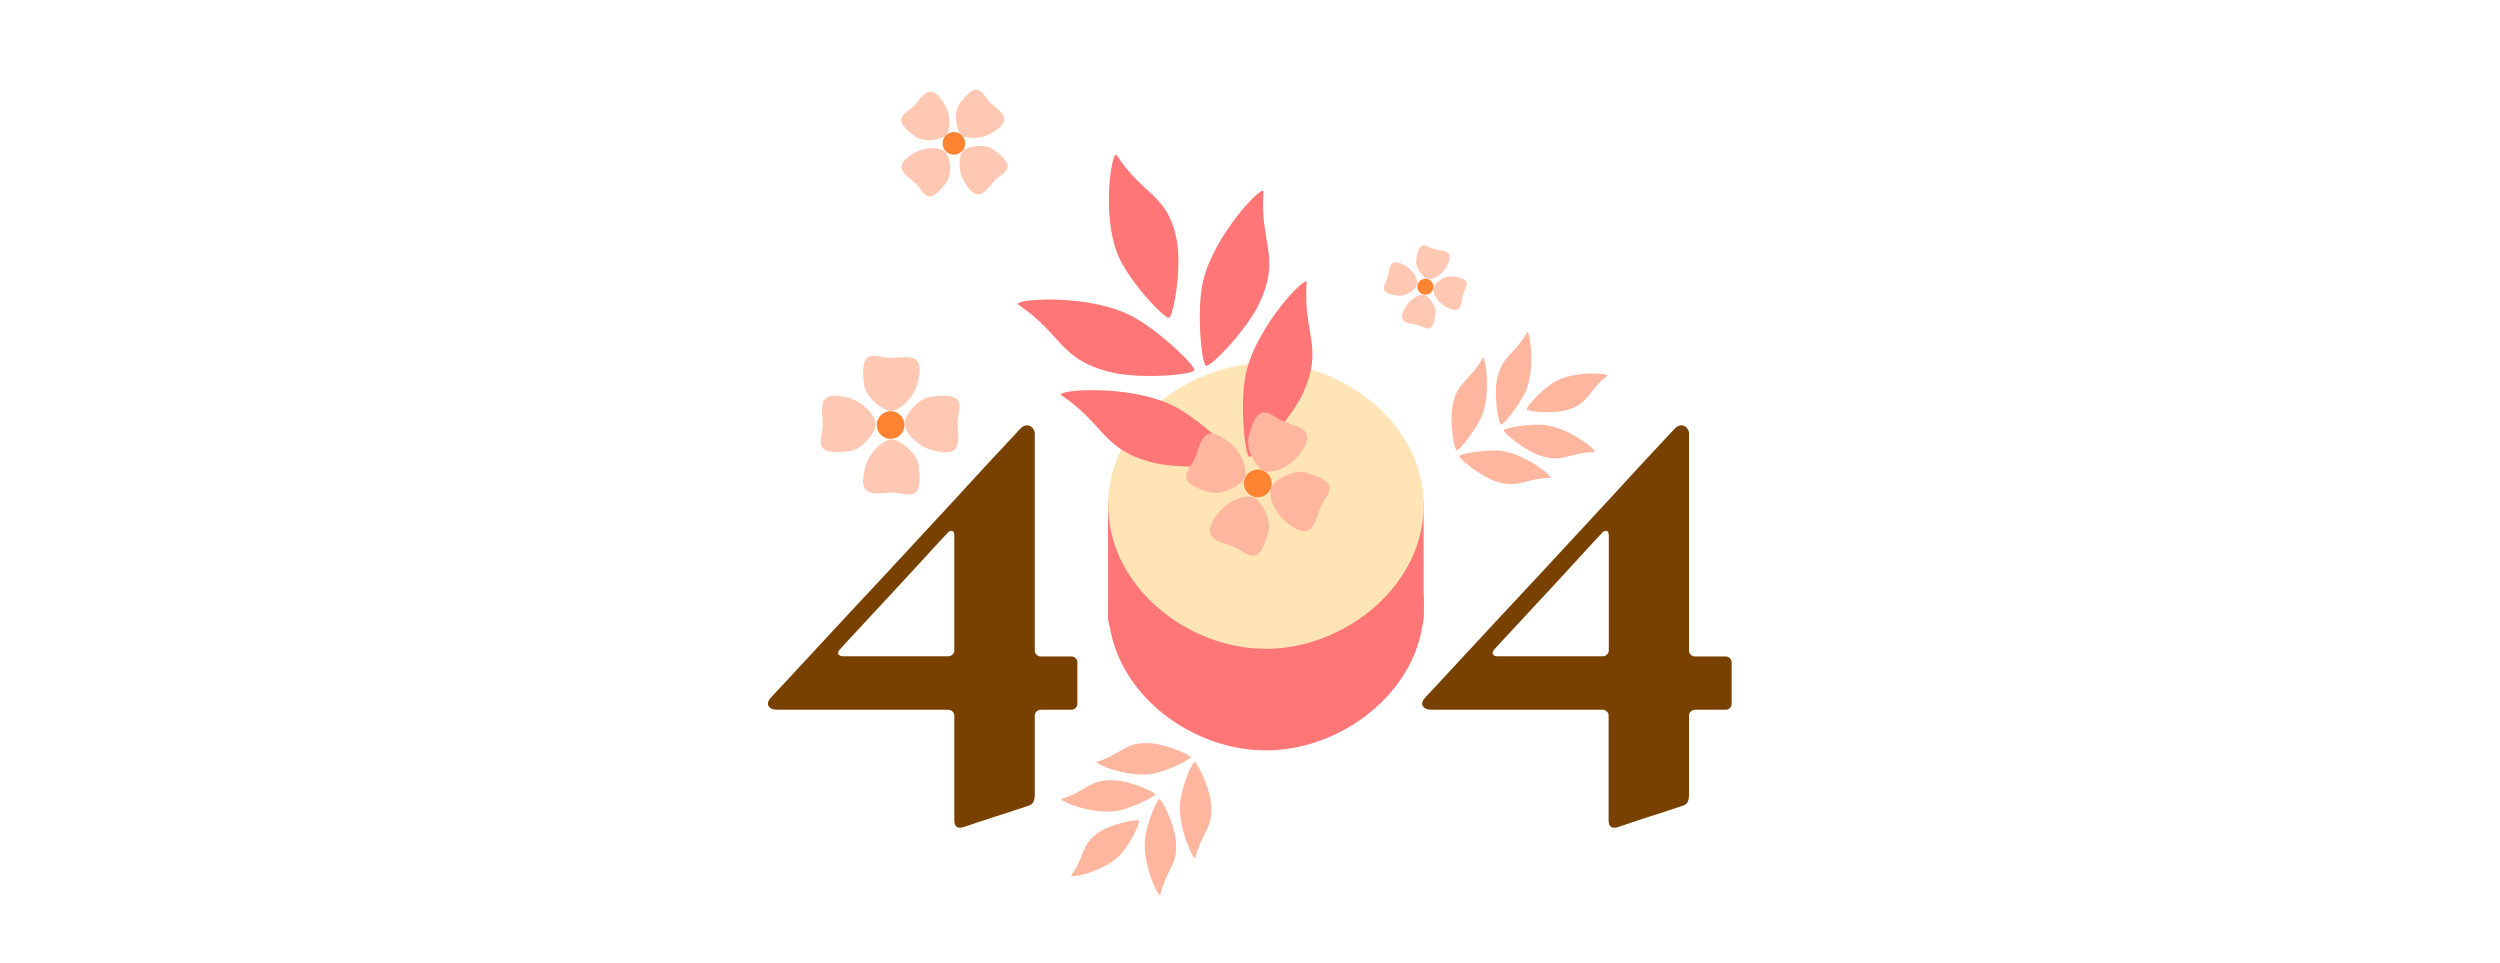 <?xml version="1.0" encoding="utf-8"?>
<!-- Generator: Adobe Illustrator 22.0.0, SVG Export Plug-In . SVG Version: 6.00 Build 0)  -->
<svg version="1.1" id="Capa_1" xmlns="http://www.w3.org/2000/svg" xmlns:xlink="http://www.w3.org/1999/xlink" x="0px" y="0px"
	 viewBox="0 0 1280 493" style="enable-background:new 0 0 1280 493;" xml:space="preserve">
<style type="text/css">
	.st0{fill:#794100;}
	.st1{fill:#FF7676;}
	.st2{fill:#FFB69F;}
	.st3{fill:#FFC8B3;}
	.st4{fill:#FF8431;}
	.st5{fill:#FFE5B6;}
</style>
<g>
	<path class="st0" d="M551.6,360.4c0,0.8-0.3,1.5-0.9,2.1c-0.6,0.6-1.3,0.9-2.1,0.9h-15.8c-0.8,0-1.5,0.3-2.1,0.9
		c-0.6,0.6-0.9,1.3-0.9,2.1v40.4c0,1.7-0.3,3-0.8,4c-0.5,0.9-1.7,1.6-3.5,2.1c-1.3,0.4-3.5,1.1-6.4,2.1c-2.9,1-6,2-9.3,3
		c-3.2,1.1-6.4,2.1-9.4,3.1c-3,1-5.3,1.8-6.8,2.3c-3.4,1.1-5-0.1-5-3.5v-53.5c0-0.8-0.3-1.5-0.9-2.1c-0.6-0.6-1.3-0.9-2.1-0.9h-87.6
		c-2.2,0-3.7-0.6-4.5-1.9c-0.8-1.3-0.2-2.9,1.6-4.8c0.4-0.4,2.4-2.5,6-6.4c3.6-3.9,8.2-8.9,13.9-15c5.6-6.1,12.1-13.1,19.3-20.8
		c7.2-7.7,14.6-15.7,22.2-23.8c7.6-8.2,15-16.2,22.4-24.2c7.4-8,14.1-15.2,20.1-21.8c6-6.5,11.1-12.1,15.3-16.5
		c4.2-4.5,6.8-7.3,7.9-8.5c0.9-1,1.8-1.6,2.7-1.8c0.9-0.2,1.7-0.2,2.4,0.2c0.7,0.3,1.3,0.8,1.8,1.6s0.7,1.5,0.7,2.4v111
		c0,0.8,0.3,1.5,0.9,2.1c0.6,0.6,1.3,0.9,2.1,0.9h15.8c0.8,0,1.5,0.3,2.1,0.9c0.6,0.6,0.9,1.3,0.9,2.1V360.4z M488.5,273.6
		c0-1.1-0.4-1.7-1.1-1.8c-0.7-0.1-1.4,0.2-2.1,0.9c-0.2,0.2-1.7,1.8-4.4,4.7c-2.7,2.9-6.1,6.6-10.1,11c-4,4.4-8.3,9-12.9,14
		c-4.6,5-9,9.6-13,14c-4.1,4.4-7.5,8.1-10.3,11.1c-2.8,3-4.3,4.7-4.6,5c-0.9,1-1.1,1.9-0.7,2.5c0.5,0.7,1.1,1,1.9,1h54.4
		c0.8,0,1.5-0.3,2.1-0.9c0.6-0.6,0.9-1.3,0.9-2.1V273.6z"/>
	<path class="st0" d="M886.6,360.4c0,0.8-0.3,1.5-0.9,2.1c-0.6,0.6-1.3,0.9-2.1,0.9h-15.8c-0.8,0-1.5,0.3-2.1,0.9
		c-0.6,0.6-0.9,1.3-0.9,2.1v40.4c0,1.7-0.3,3-0.8,4c-0.5,0.9-1.7,1.6-3.5,2.1c-1.3,0.4-3.5,1.1-6.4,2.1c-2.9,1-6,2-9.3,3
		c-3.2,1.1-6.4,2.1-9.4,3.1c-3,1-5.3,1.8-6.8,2.3c-3.4,1.1-5-0.1-5-3.5v-53.5c0-0.8-0.3-1.5-0.9-2.1c-0.6-0.6-1.3-0.9-2.1-0.9H733
		c-2.2,0-3.7-0.6-4.5-1.9c-0.8-1.3-0.2-2.9,1.6-4.8c0.4-0.4,2.4-2.5,6-6.4c3.6-3.9,8.2-8.9,13.9-15c5.6-6.1,12.1-13.1,19.3-20.8
		c7.2-7.7,14.6-15.7,22.2-23.8c7.6-8.2,15-16.2,22.4-24.2c7.4-8,14.1-15.2,20.1-21.8c6-6.5,11.1-12.1,15.3-16.5
		c4.2-4.5,6.8-7.3,7.9-8.5c0.9-1,1.8-1.6,2.7-1.8c0.9-0.2,1.7-0.2,2.4,0.2c0.7,0.3,1.3,0.8,1.8,1.6s0.7,1.5,0.7,2.4v111
		c0,0.8,0.3,1.5,0.9,2.1c0.6,0.6,1.3,0.9,2.1,0.9h15.8c0.8,0,1.5,0.3,2.1,0.9c0.6,0.6,0.9,1.3,0.9,2.1V360.4z M823.6,273.6
		c0-1.1-0.4-1.7-1.1-1.8c-0.7-0.1-1.4,0.2-2.1,0.9c-0.2,0.2-1.7,1.8-4.4,4.7c-2.7,2.9-6.1,6.6-10.1,11c-4,4.4-8.3,9-12.9,14
		c-4.6,5-9,9.6-13,14c-4.1,4.4-7.5,8.1-10.3,11.1c-2.8,3-4.3,4.7-4.6,5c-0.9,1-1.1,1.9-0.7,2.5c0.5,0.7,1.1,1,1.9,1h54.4
		c0.8,0,1.5-0.3,2.1-0.9c0.6-0.6,0.9-1.3,0.9-2.1V273.6z"/>
</g>
<path class="st1" d="M729,308.9c1.2,42.1-39.9,75.2-80.7,75.3c-40.8,0.1-82.1-32.8-80.9-75.3c1.1-42.8,44.7-72.7,84.8-70.9
	C689.3,239.7,727.9,268.9,729,308.9z"/>
<path class="st1" d="M714.8,329.9H581.4c-7.7,0-14.1-6.3-14.1-14.1v-56c0-16.2,13.3-29.5,29.5-29.5h102.6
	c16.2,0,29.5,13.3,29.5,29.5v56C728.9,323.6,722.5,329.9,714.8,329.9z"/>
<g>
	<path class="st2" d="M570.7,399.5c8,0.4,20.7,6,20.7,7.2s-12.5,7.5-20.2,8.6c-12.6,1.8-29.9-5.6-27.6-6.3
		C556.5,405.1,557.7,398.8,570.7,399.5z"/>
	<path class="st2" d="M563.3,425.7c6.3-4,19.1-6.5,19.9-5.5c0.7,1-5,12.9-10.1,18c-8.4,8.3-25.9,11.8-24.6,10
		C555.9,438,553,432.3,563.3,425.7z"/>
	<path class="st2" d="M602,429.9c-0.9-8.2-7.1-20.8-8.4-20.8c-1.2,0-6.8,13.2-7.4,21.1c-1.1,13,7.3,30.3,7.9,27.9
		C597.2,444.7,603.4,443.2,602,429.9z"/>
	<path class="st2" d="M588.8,380.5c8,0.4,20.7,6,20.7,7.2c0,1.2-12.5,7.5-20.2,8.6c-12.6,1.8-29.9-5.6-27.6-6.3
		C574.6,386.1,575.8,379.7,588.8,380.5z"/>
	<path class="st2" d="M620,410.9c-0.9-8.2-7.1-20.8-8.4-20.8c-1.2,0-6.8,13.2-7.4,21.1c-1.1,13,7.3,30.3,7.9,27.9
		C615.3,425.7,621.5,424.1,620,410.9z"/>
</g>
<g>
	<path class="st2" d="M787.8,233c-7.5-2.7-18.2-11.5-17.9-12.7c0.3-1.2,14.1-3.7,21.8-2.6c12.6,1.8,27.1,13.8,24.7,13.8
		C803,231.7,800.1,237.4,787.8,233z"/>
	<path class="st2" d="M802.3,209.9c-7.2,2.1-20.2,0.9-20.6-0.3c-0.5-1.1,8.4-11,14.8-14.4c10.4-5.6,28.1-4.1,26.4-2.7
		C812.8,200.2,814,206.5,802.3,209.9z"/>
	<path class="st2" d="M766.3,195.1c-1.4,8.1,1,22,2.2,22.3c1.2,0.3,10.2-10.8,13.1-18.2c4.7-12.1,1.4-31.1,0.2-29
		C775.1,182.2,768.6,182,766.3,195.1z"/>
	<path class="st2" d="M765.1,246.2c-7.5-2.7-18.2-11.5-17.9-12.7s14.1-3.7,21.8-2.6c12.6,1.8,27.1,13.8,24.7,13.8
		C780.3,244.9,777.4,250.6,765.1,246.2z"/>
	<path class="st2" d="M743.6,208.3c-1.4,8.1,1,22,2.2,22.3c1.2,0.3,10.2-10.8,13.1-18.2c4.7-12.1,1.4-31.1,0.2-29
		C752.4,195.4,745.9,195.2,743.6,208.3z"/>
</g>
<g>
	<path class="st3" d="M483.8,53.7c3.1,5.3,3,12.9,0.4,15.7c-1.8,1.9-10.8,4-15.7,0.4c-13.3-9.8-4.6-11.3-0.4-15.7
		C472.3,49.6,476.3,40.7,483.8,53.7z"/>
	<circle class="st4" cx="488.4" cy="73.4" r="5.8"/>
	<path class="st3" d="M507.5,68.3c-5.3,3.1-12.9,3-15.7,0.4c-1.9-1.8-4-10.8-0.4-15.7c9.8-13.3,11.3-4.6,15.7-0.4
		S520.4,60.9,507.5,68.3z"/>
	<path class="st3" d="M493.6,92.8c-3.1-5.3-3-12.9-0.4-15.7c1.8-1.9,10.8-4,15.7-0.4c13.3,9.8,4.6,11.3,0.4,15.7
		C505.1,96.9,501,105.7,493.6,92.8z"/>
	<path class="st3" d="M468.4,78.2c5.3-3.1,12.9-3,15.7-0.4c1.9,1.8,4,10.8,0.4,15.7c-9.8,13.3-11.3,4.6-15.7,0.4
		C464.3,89.7,455.4,85.6,468.4,78.2z"/>
</g>
<g>
	<path class="st3" d="M740.3,137.1c-2.2,3.7-6.9,6.4-9.5,5.7c-1.8-0.4-6.2-5.2-5.7-9.5c1.3-11.6,5.3-6.8,9.5-5.7
		C738.8,128.6,745.6,128,740.3,137.1z"/>
	<circle class="st4" cx="729.8" cy="146.8" r="4.1"/>
	<path class="st3" d="M739.6,156.7c-3.7-2.2-6.4-6.9-5.7-9.5c0.4-1.8,5.2-6.2,9.5-5.7c11.6,1.3,6.8,5.3,5.7,9.5
		C748.1,155.2,748.7,162.1,739.6,156.7z"/>
	<path class="st3" d="M719.8,156.8c2.2-3.7,6.9-6.4,9.5-5.7c1.8,0.4,6.2,5.2,5.7,9.5c-1.3,11.6-5.3,6.8-9.5,5.7
		C721.3,165.2,714.5,165.9,719.8,156.8z"/>
	<path class="st3" d="M719.9,136.2c3.7,2.2,6.4,6.9,5.7,9.5c-0.4,1.8-5.2,6.2-9.5,5.7c-11.6-1.3-6.8-5.3-5.7-9.5
		C711.5,137.8,710.9,130.9,719.9,136.2z"/>
</g>
<g>
	<path class="st3" d="M469.6,196.8c-2.1,7.2-8.9,13.6-13.6,13.6c-3.2,0-12.7-6.2-13.6-13.6c-2.6-20.1,6.1-13.6,13.6-13.6
		S474.8,179.2,469.6,196.8z"/>
	<circle class="st4" cx="456" cy="217.6" r="7.1"/>
	<path class="st3" d="M476.7,230.3c-7.2-2.1-13.6-8.9-13.6-13.6c0-3.2,6.2-12.7,13.6-13.6c20.1-2.6,13.6,6.1,13.6,13.6
		C490.3,224.2,494.2,235.5,476.7,230.3z"/>
	<path class="st3" d="M443.2,238.6c2.1-7.2,8.9-13.6,13.6-13.6c3.2,0,12.7,6.2,13.6,13.6c2.6,20.1-6.1,13.6-13.6,13.6
		S438,256.2,443.2,238.6z"/>
	<path class="st3" d="M434.8,203.8c7.2,2.1,13.6,8.9,13.6,13.6c0,3.2-6.2,12.7-13.6,13.6c-20.1,2.6-13.6-6.1-13.6-13.6
		S417.3,198.7,434.8,203.8z"/>
</g>
<path class="st5" d="M728.9,256.9c1.2,42.1-39.8,75.2-80.6,75.3c-40.8,0.1-82-32.8-80.9-75.3c1.1-42.8,44.6-72.7,84.7-70.9
	C689.2,187.7,727.8,216.9,728.9,256.9z"/>
<g>
	<path class="st1" d="M645.2,154.4c-6.4,14.3-25.4,33.6-27.7,32.9s-5-28.2-1.6-43c5.5-24.2,31.3-50.7,31-46.1
		C645,124.6,655.7,131.2,645.2,154.4z"/>
	<path class="st1" d="M602.4,122.4c2.9,14.3-1.6,39.6-3.8,40.3c-2.3,0.7-20.1-18.2-25.8-31.2c-9.3-21.2-3.4-55.7-1-52
		C585.2,100.2,597.7,99.1,602.4,122.4z"/>
	<path class="st1" d="M567.6,190.3c15.6,4.1,43.1,1.6,43.9-0.7s-19.4-21.7-33.5-28.5c-23-11.1-60.6-7.8-56.6-5.1
		C543.8,171.1,542.3,183.7,567.6,190.3z"/>
	<path class="st1" d="M667.3,200.9c-6.4,14.3-25.4,33.6-27.7,32.9c-2.3-0.8-5-28.2-1.6-43c5.5-24.2,31.3-50.7,31-46.1
		C667.1,171,677.8,177.6,667.3,200.9z"/>
	<path class="st1" d="M589.7,236.7c15.6,4.1,43.1,1.6,43.9-0.7c0.8-2.2-19.4-21.7-33.5-28.5c-23-11.1-60.6-7.8-56.6-5.1
		C565.9,217.6,564.4,230.1,589.7,236.7z"/>
</g>
<g>
	<path class="st2" d="M664.6,233.6c-4.7,5.8-13.4,9.2-17.8,7.4c-3-1.2-9.3-10.5-7.4-17.8c5.3-19.6,10.9-10.2,17.8-7.4
		S676.1,219.4,664.6,233.6z"/>
	<circle class="st4" cx="644" cy="247.5" r="7.1"/>
	<path class="st2" d="M658.3,267.2c-5.8-4.7-9.2-13.4-7.4-17.8c1.2-3,10.5-9.3,17.8-7.4c19.6,5.3,10.2,10.8,7.4,17.8
		C673.2,266.8,672.4,278.7,658.3,267.2z"/>
	<path class="st2" d="M624.2,262.1c4.7-5.8,13.4-9.2,17.8-7.4c3,1.2,9.3,10.5,7.4,17.8c-5.3,19.6-10.9,10.2-17.8,7.4
		C624.6,277,612.7,276.3,624.2,262.1z"/>
	<path class="st2" d="M629.8,226.8c5.8,4.7,9.2,13.4,7.4,17.8c-1.2,3-10.5,9.3-17.8,7.4c-19.6-5.3-10.2-10.9-7.4-17.8
		S615.6,215.3,629.8,226.8z"/>
</g>
</svg>
